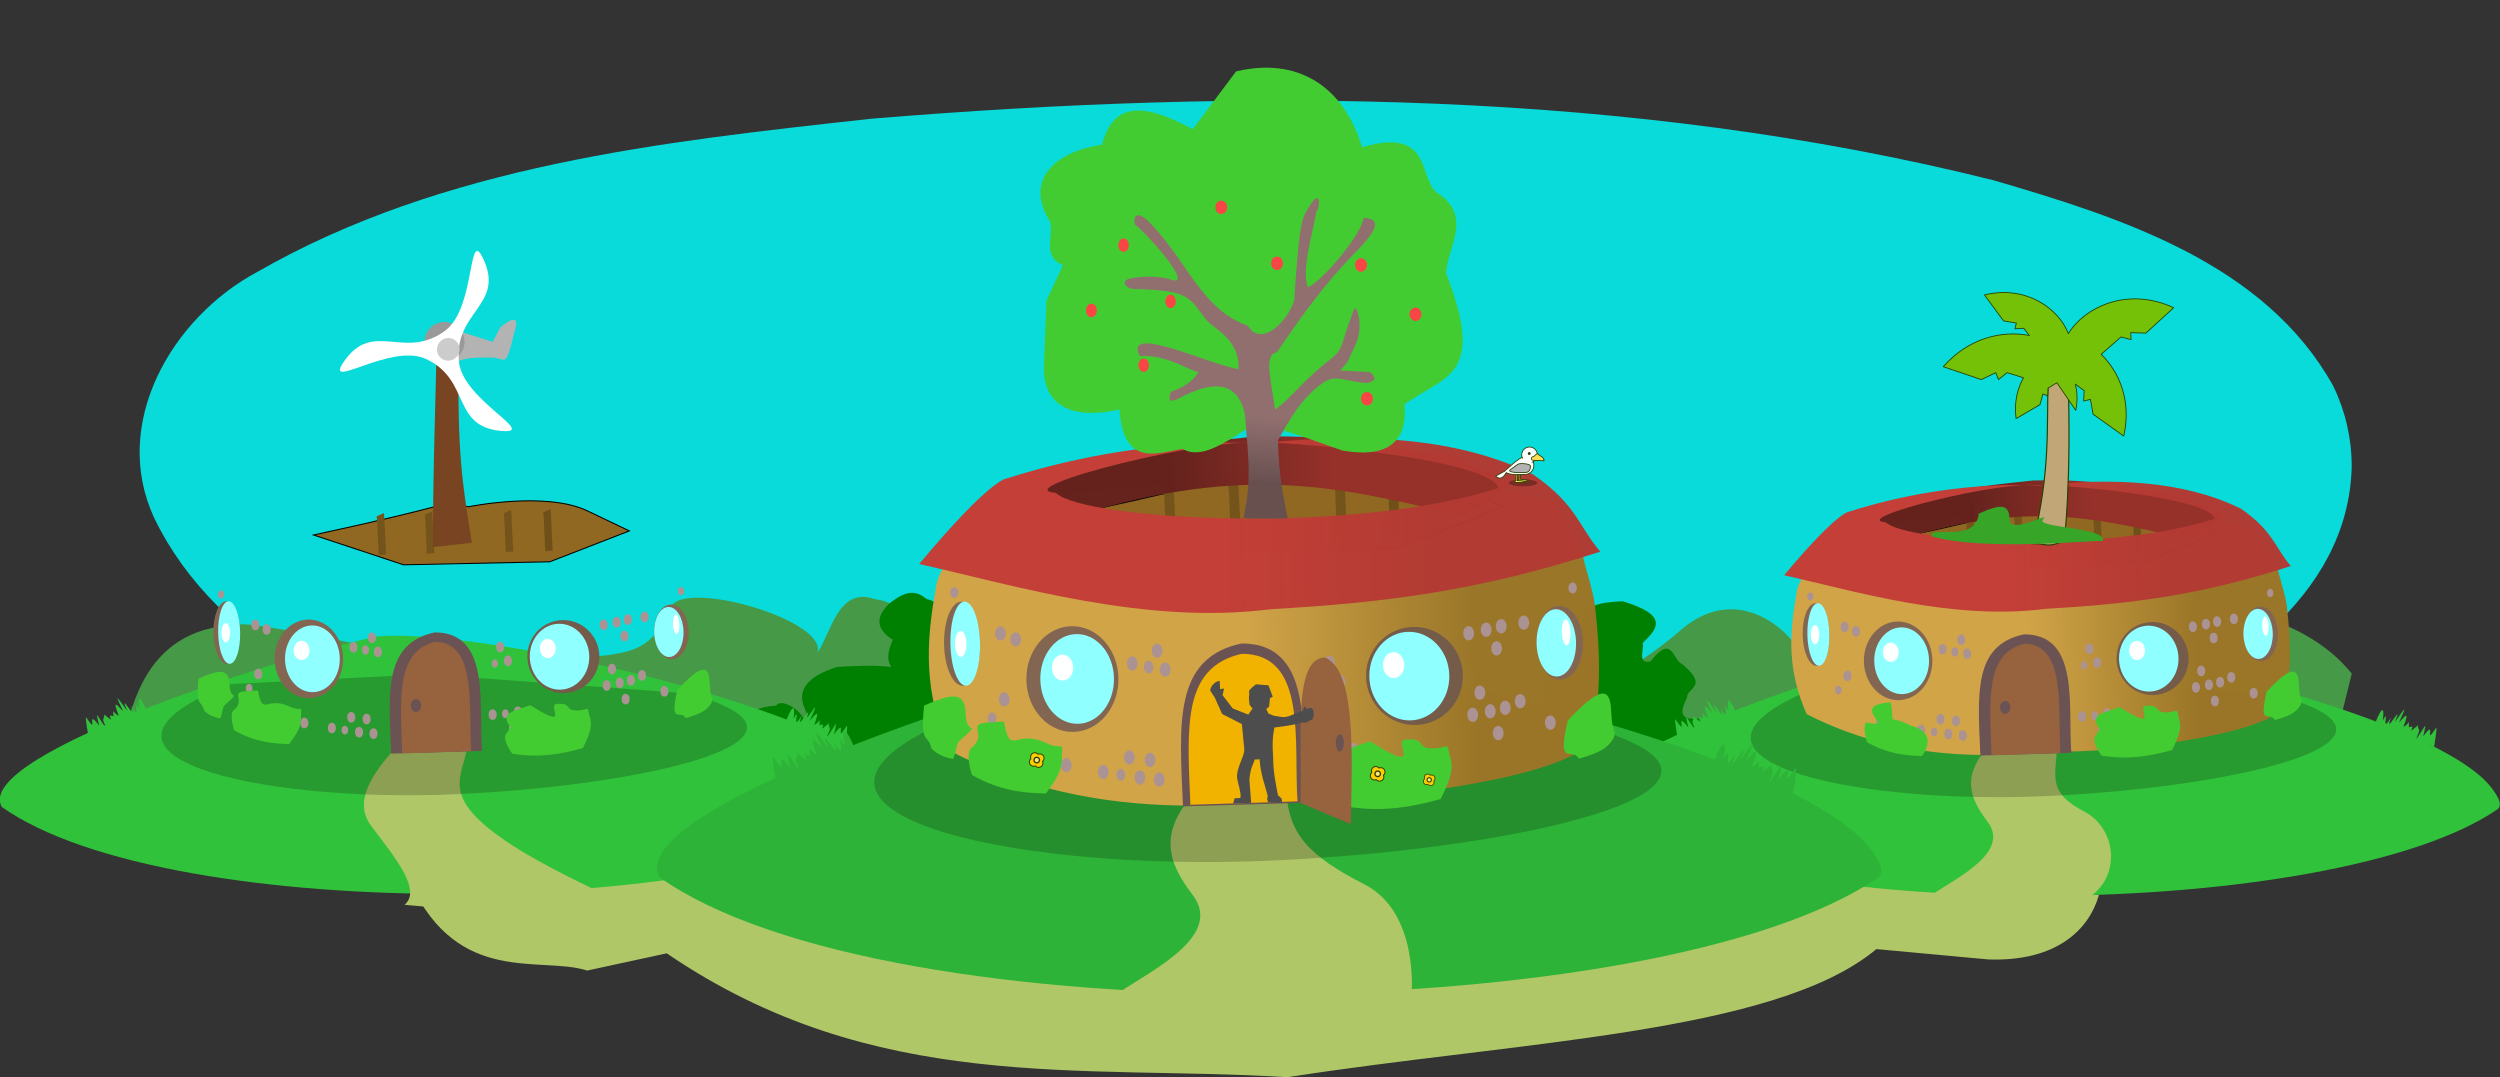 <?xml version="1.0" encoding="UTF-8"?>
<!-- Created with Inkscape (http://www.inkscape.org/) -->
<svg width="156.42mm" height="67.398mm" version="1.1" viewBox="0 0 156.42 67.398" xmlns="http://www.w3.org/2000/svg" xmlns:xlink="http://www.w3.org/1999/xlink">
 <rect x="0" y="0" width="156.42" height="67.398" fill="#333333" stroke="none"/>
 <defs>
  <linearGradient id="linearGradient50606" x1="421.46" x2="458.99" y1="81.216" y2="80.958" gradientTransform="matrix(.362 -.008 .009 .452 -122.38 55.957)" gradientUnits="userSpaceOnUse" xlink:href="#linearGradient15073"/>
  <linearGradient id="linearGradient15073">
   <stop stop-color="#d1a448" offset="0"/>
   <stop stop-color="#9b7527" stop-opacity=".992" offset="1"/>
  </linearGradient>
  <linearGradient id="linearGradient33560" x1="439.64" x2="412.56" y1="53.484" y2="53.871" gradientTransform="matrix(.362 -.008 .009 .452 -123.44 56.069)" gradientUnits="userSpaceOnUse" xlink:href="#linearGradient15111"/>
  <linearGradient id="linearGradient15111">
   <stop stop-color="#96312a" offset="0"/>
   <stop stop-color="#65211c" stop-opacity=".996" offset="1"/>
  </linearGradient>
  <linearGradient id="linearGradient33562" x1="419.65" x2="452.28" y1="64.964" y2="65.351" gradientTransform="matrix(.362 -.007 .009 .428 -122.85 57.356)" gradientUnits="userSpaceOnUse" xlink:href="#linearGradient15103"/>
  <linearGradient id="linearGradient15103">
   <stop stop-color="#c33f37" offset="0"/>
   <stop stop-color="#b33a33" stop-opacity=".98" offset="1"/>
  </linearGradient>
  <linearGradient id="linearGradient15121" x1="367.11" x2="367.22" y1="87.487" y2="90.811" gradientUnits="userSpaceOnUse">
   <stop stop-color="#916f6f" offset="0"/>
   <stop stop-color="#685050" stop-opacity=".992" offset="1"/>
  </linearGradient>
  <mask id="mask85302" maskUnits="userSpaceOnUse">
   <path d="m1881.6-3090.4a411.14 386.68 0 0 1-411.14 386.69 411.14 386.68 0 0 1-411.14-386.69 411.14 386.68 0 0 1 411.14-386.68 411.14 386.68 0 0 1 411.14 386.68z" fill="#0ff" stroke-linecap="round" stroke-linejoin="round" stroke-miterlimit="10" stroke-width="3.484"/>
  </mask>
 </defs>
 <g transform="translate(-24.288 -42.835)" opacity=".818" style="mix-blend-mode:difference">
  <path d="m171.43 72.036c-0.213 8.343-8.228 13.302-15.011 16.447-15.817 6.815-33.167 9.331-50.265 10.154-17.152 0.145-34.366-2.691-50.622-8.148-8.21-3.137-17.551-6.872-21.607-15.268-2.732-5.93 1.137-12.532 6.477-15.382 11.645-6.676 25.354-8.144 38.463-9.582 23.378-1.915 47.281-1.859 70.16 3.858 7.934 2.321 16.986 5.19 21.246 12.867 0.766 1.567 1.164 3.309 1.158 5.053z" fill="#0ff" opacity="1" stroke-linecap="round" stroke-linejoin="round" stroke-miterlimit="10" stroke-width=".317"/>
  <g transform="matrix(.091 0 0 .091 -30.683 344.62)" fill="#fff" mask="url(#mask85302)">
   <path d="m1188.5-3106.8c-11.367-15.546-54.194-38.856-63.4 1.344-52.243 1.19-8.389 61.209 28.349 38.551 30.965 11.25 84.289-17.237 35.05-39.896z" opacity="1" stroke-width=".323"/>
   <path d="m1810.5-3014.3c-19.662-31.922-74.457-9.282-77.096 22.933 13.843 21.593 137.22 14.956 77.096-22.933z" opacity="1" stroke-width=".276"/>
   <path d="m1636.2-3204.1c-15.036-39.428-96.712 20.646-40.24 26.299 16.879 2.783 82.876 0.81 40.24-26.299z" opacity="1" stroke-width=".22"/>
  </g>
 </g>
 <g transform="translate(35.573 -17.551)">
  <path d="m5.439 67.223c-2.39 1.566-5.146 3.801-3.37-0.891 0.275-0.726-29.842-1.388-30.068-2.485 0.648-0.92 0.923-7.068 7.372-7.197 0.569-0.58 27.994 5.549 27.893 6.566-0.027 0.272 0.493-0.29-0.225-1.298-0.752-1.056-14.539-2.314-11.242-2.976 8.788-0.362 8.676-0.354 10.551-2.928-0.522-2.648 9.967 0.195 9.22 2.384 0.896-1.343 1.322-4.148 3.578-3.363 2.812 0.431-0.254 1.688 0.51 1.783 4.3 0.536 33.686 14.253 49.914 0.172 3.671-3.186 6.9 0.358 7.055 0.808 10.522-1.8 28.606-5.93 34.946 1.899l-0.932 3.768" fill="#469946"/>
  <path d="m13.781 67.223c-1.504 1.566-3.24 3.801-2.122-0.891 0.173-0.726-0.917-1.247-1.059-2.344 0.408-0.92 0.063-2.152 2.379-2.282 0.358-0.58 2.016 0.492 1.952 1.51-0.017 0.272 0.31-0.29-0.142-1.298-0.473-1.056-0.063-1.976 2.012-2.637 5.533-0.362 2.309 0.877 3.49-1.696-1.133-0.722-1.021-1.472-0.258-2.237 1.263-1.05 1.843-0.727 2.378-0.313 1.77 0.431-0.16 1.688 0.321 1.783 4.147 0.822 1.707 2.224 2.951 0.743l2.276 5.359" fill="#008000"/>
  <path d="m61.558 56.916c0.656-0.099 1.251 1.38 1.967-0.313-0.191-1.181 1.021-1.377 2.432-1.433 2.962 0.894 2.144 1.754 1.243 2.613 0.123 0.419-0.372 1.333 0.5 1.15 1.38-1.787 1.379-0.035 1.981 0.169 1.725 1.471 0.257 1.437 0.299 2.115-1.183 2.214 1.643 0.873 2.571 1.215 2.714 0.739 1.16 1.829 1.095 2.796l-1 2.804-12.047-3.563" fill="#008000"/>
  <g transform="matrix(.109 0 0 .109 -252.95 -161.51)">
   <g transform="translate(-352.25 60.347)">
    <g transform="matrix(.13 0 0 .13 2156.3 1790.8)">
     <path d="m4964.9 2184.7c0 12.865-10.43 23.293-23.294 23.293h-166.32c-12.864 0-23.293-10.429-23.293-23.293 0-12.865 10.429-23.293 23.293-23.293h166.32c12.864-1e-3 23.294 10.428 23.294 23.293z" fill="#38200e" opacity=".2"/>
     <g stroke="#283f00" stroke-linecap="round" stroke-linejoin="round" stroke-miterlimit="10" stroke-width="4.298">
      <path d="m4863.5 2174.7v-31.525c0-1.928 1.562-3.493 3.501-3.493 1.928 0 3.486 1.565 3.486 3.493v30.983c41.307 0.472 40.213 9.235 40.213 9.235h-53.613c-0.541-5.616 3.346-7.826 6.413-8.693z" fill="#ffde55"/>
      <path d="m4847.2 2180.7v-31.53c0-1.928 1.559-3.494 3.486-3.494 1.939 0 3.5 1.566 3.5 3.494v30.983c41.308 0.472 40.213 9.235 40.213 9.235h-53.624c-0.532-5.617 3.358-7.821 6.425-8.688z" fill="#ffde55"/>
      <path d="m4792.5 2130.8c-0.064-0.455 74.498-73.248 99.785-73.248 25.273 0 45.777 20.501 45.777 45.786s-20.504 45.786-45.777 45.786c-21.063 0-76.32 3.857-94.206-9.457-27.938 50.054-53.277 17.479-53.277 17.479z" fill="#fff"/>
      <path d="m4928.7 2087.2c18.546-6.072 30.256-25.019 26.747-44.773-3.868-21.628-24.526-36.031-46.151-32.179-21.633 3.856-36.028 24.509-32.184 46.144 0.66 3.656 1.799 7.111 3.324 10.297" fill="#fff"/>
      <path d="m4942 2077.8c-21.202 2.194-21.624-18.449-3.651-20.469 0 0 8.05-8.764 17.149-14.869 11.481 13.818 32.543 14.939 34.655 36.768z" fill="#ffde55"/>
      <path d="m4919.7 2099.5s6.986 36.644-23.314 39.557c0 0-82.766 4.653-81.596-11.077l31.234-13.405" fill="#fff"/>
     </g>
     <path d="m4907.5 2044.8c1.094 3.954 5.188 6.278 9.145 5.173 3.961-1.089 6.271-5.195 5.176-9.148-1.094-3.949-5.188-6.268-9.152-5.173-3.954 1.104-6.263 5.193-5.169 9.148z" fill="#283f00"/>
    </g>
   </g>
  </g>
 </g>
 <g transform="translate(-24.288 -42.835)">
  <path d="m49.995 98.132c2.987 6.41 8.128 4.502 11.034 5.428l4.977-1.077c12.973 8.851 25.904 6.954 38.837 7.75 14.466-2.256 30.522-2.725 36.847-8.015l7.005 0.647c4.318 0.153 6.326-1.923 6.916-4.026l-24.797-3.886-57.105 1.278z" fill="#b0c767" stroke-width="5.413"/>
  <g transform="matrix(.109 0 0 .109 -76.174 -159.14)">
   <g transform="translate(-56.498 23.317)">
    <g>
     <g transform="matrix(6.34 -.141 .088 4.97 1822.7 1661.8)" fill="#31c23c">
      <path d="m9.068 127.45c-2.636-6.32 27.682-17.354 34.41-18.729 10.078-0.653 42.433 9.902 47.216 18.775 0.3 0.556 0.169 0.313 0.385 0.783 0.286 0.622 0.38 1.277-0.005 1.581-14.96 12.445-66.933 11.824-82.006-2.41z"/>
      <path d="m22.343 116.72c-0.749-2.462-0.797-1.198-0.654-0.208-0.756-1.777 0.298 1.812-0.757-0.375 0.718 2.447-1.242-2.188-0.34 0.554-1.021-1.854-1.137-2.113-0.377 0.042-0.437-0.583-1.045-1.669-0.403 0.506-0.636-0.448-0.465-0.992-0.494 0.041-0.877-0.49 0.5 1.222-0.831-0.248 0.069 0.762-0.387 0.096 0.236 1.691-0.803-1.24-1.116-2.667-0.704-0.402-1.331-2.287 0.071 1.46-1.181-1.019-0.059 0.324 0.126 1.542 0.192 2.23" stroke-opacity="0"/>
      <path d="m80.205 119.5c0.783-2.441 0.814-1.175 0.656-0.19 0.78-1.756-0.323 1.803 0.762-0.354-0.751 2.427 1.272-2.153 0.332 0.564 1.046-1.826 1.165-2.081 0.377 0.052 0.445-0.571 1.068-1.639 0.396 0.517 0.642-0.431 0.478-0.979 0.494 0.055 0.883-0.466-0.516 1.208 0.834-0.225-0.08 0.76 0.385 0.107-0.258 1.684 0.82-1.218 1.152-2.635 0.71-0.383 1.361-2.249-0.091 1.458 1.195-0.986 0.055 0.325-0.147 1.538-0.222 2.224" stroke-opacity="0"/>
     </g>
     <path transform="matrix(9.174 0 0 9.174 1642 1444.7)" d="m52.289 88.401c-1.956 2.014-1.464 3.434-0.287 4.976 1.575 2.064-2.559 3.794-3.625 4.692-0.205 0.173 0.212 0.258 0.372 0.283 3.608 0.577 5.232 0.57 9.323-0.076 2.312-1.24 2.067-4.337 0.104-5.463-2.633-1.357-1.825-2.298-1.813-4.584" fill="#b0c767"/>
     <path transform="matrix(9.174 0 0 9.174 1642 1444.7)" d="m41.537 84.883c-11.272 4.375 1.426 7.476 14.212 6.887 12.409-0.572 24.277-3.588 14.409-6.3l-16.452-1.202z" opacity=".2"/>
    </g>
    <g transform="matrix(7.218 0 0 7.218 1918.7 1565)">
     <g>
      <path d="m13.371 93.457c-1.524-3.462-1.398-6.287-0.818-9.535 0.127-1.727 2.946-4.307 2.946-4.307l5.602-1.444 8.535-0.775 12.74-0.266 6.776 1.65 1.649 2.951c0.218 1.085 0.652 2.2 0.77 3.232 0.328 2.867 0.388 5.886-0.395 8.17-2.731 2.279-13.245 3.269-16.842 3.295l-7.278 0.273c-4.761-0.071-9.32-1.008-13.685-3.243z" fill="url(#linearGradient50606)"/>
      <path d="m49.95 91.679c2.317-2.497 2.534-1.627 2.581-0.389 0.047 1.225 0.339 0.87 0.112 1.468-0.369 0.553-0.75 0.797-2.025 1.17-0.427-0.724-1.321 0.595-0.668-2.249z" fill="#43cc32"/>
      <path d="m27.188 96.752c-0.212-4.913-0.591-8.78 3.474-9.639 4.457 0 3.479 5.678 3.758 9.422" fill="#6c5353"/>
      <path d="m21.017 79.366c11.213-2.423 10.094-2.599 11.213-2.423l1.119 0.176s6.136-1.256 9.459 0.333l3.323 1.589-6.326 2.454-11.626 0.243z" fill="#906821" stroke="#000" stroke-width=".083px"/>
     </g>
     <g fill="#74541a">
      <path d="m36.185 78.041 0.117 2.681 0.594-0.054-0.162-3.299-0.59 0.26z"/>
      <path d="m29.906 78.172 0.117 2.681 0.594-0.054-0.162-3.299-0.59 0.26z"/>
      <path d="m26.075 78.293 0.117 2.681 0.594-0.054-0.162-3.299-0.59 0.26z"/>
     </g>
     <g>
      <path d="m39.324 77.975 0.117 2.681 0.594-0.054-0.162-3.299-0.59 0.26z" fill="#6f5019"/>
      <path d="m21.712 79.309c10.145-2.978 15.871-1.101 22.097 0.268l2.831-1.917-3.43-1.653c-3.946-0.376-5.655-1.275-11.838-1.127-4.725 0.487-5.518 0.697-6.266 0.904l-7.034 2.008z" fill="url(#linearGradient33560)"/>
      <ellipse transform="matrix(1 -.021 .019 1 0 0)" cx="18.944" cy="89.617" rx="2.723" ry="3.127" fill="#836652"/>
      <ellipse transform="matrix(1 -.021 .019 1 0 0)" cx="19.224" cy="89.617" rx="2.178" ry="2.653" fill="#8fffff"/>
      <ellipse transform="matrix(1 -.018 .022 1 0 0)" cx="38.908" cy="89.736" rx="2.863" ry="2.901" fill="#755b49"/>
      <ellipse transform="matrix(1 -.018 .021 1 0 0)" cx="38.694" cy="89.742" rx="2.365" ry="2.62" fill="#8fffff"/>
      <ellipse transform="matrix(1 -.021 .019 1 0 0)" cx="47.807" cy="88.076" rx="1.375" ry="2.177" fill="#836652"/>
      <ellipse transform="matrix(1 -.021 .019 1 0 0)" cx="47.6" cy="88.078" rx="1.168" ry="1.99" fill="#8fffff"/>
      <path d="m11.583 82.414c4.204-5.035 5.144-5.054 5.156-5.054 9.315-2.969 16.553-1.903 15.388-2.075-3.033-0.548-15.586 2.668-12.456 2.92 1.639 1.607 17.56 2.517 26.181-0.291-0.566-1.69-11.632-2.673-13.649-2.677 5.404-0.552 11.109-0.387 15.704 1.884 2.588 1.793 2.671 3.046 3.968 4.561-7.223 2.337-12.785 3.023-19.473 3.402-7.419 0.96-15.113-1.39-20.82-2.67z" fill="url(#linearGradient33562)"/>
     </g>
     <g transform="translate(4.681 .464)">
      <ellipse transform="matrix(1 -.021 .019 1 0 0)" cx="7.787" cy="86.828" rx="1.064" ry="2.487" fill="#836652"/>
      <ellipse transform="matrix(1 -.021 .019 1 0 0)" cx="7.975" cy="86.828" rx=".876" ry="2.487" fill="#8fffff"/>
     </g>
     <path d="m28.075 96.733c-0.176-4.528-0.475-8.092 2.601-8.87 3.376 0.016 2.652 5.244 2.875 8.695" fill="#97623e"/>
     <g fill="#ac9393">
      <ellipse transform="matrix(1 -.021 .019 1 0 0)" cx="23.97" cy="95.666" rx=".319" ry=".422"/>
      <ellipse transform="matrix(1 -.021 .019 1 0 0)" cx="22.824" cy="95.526" rx=".319" ry=".422"/>
      <ellipse transform="matrix(1 -.021 .019 1 0 0)" cx="21.698" cy="95.338" rx=".263" ry=".348"/>
      <ellipse transform="matrix(1 -.021 .019 1 0 0)" cx="20.666" cy="95.151" rx=".319" ry=".422"/>
      <ellipse transform="matrix(1 -.021 .019 1 0 0)" cx="23.444" cy="94.494" rx=".319" ry=".422"/>
      <ellipse transform="matrix(1 -.021 .019 1 0 0)" cx="22.224" cy="94.33" rx=".319" ry=".422"/>
      <ellipse transform="matrix(1 -.021 .019 1 0 0)" cx="18.488" cy="94.705" rx=".319" ry=".422"/>
      <ellipse transform="matrix(1 -.021 .019 1 0 0)" cx="17.418" cy="94.4" rx=".319" ry=".422"/>
      <ellipse transform="matrix(1 -.021 .019 1 0 0)" cx="33.469" cy="94.353" rx=".319" ry=".422"/>
      <ellipse transform="matrix(1 -.021 .019 1 0 0)" cx="34.482" cy="94.306" rx=".266" ry=".352"/>
      <ellipse transform="matrix(1 -.021 .019 1 0 0)" cx="35.477" cy="94.166" rx=".319" ry=".422"/>
      <ellipse transform="matrix(1 -.021 .019 1 0 0)" cx="35.064" cy="95.455" rx=".319" ry=".422"/>
      <ellipse transform="matrix(1 -.021 .019 1 0 0)" cx="42.427" cy="87.4" rx=".319" ry=".422"/>
      <ellipse transform="matrix(1 -.021 .019 1 0 0)" cx="43.468" cy="87.214" rx=".319" ry=".422"/>
      <ellipse transform="matrix(1 -.021 .019 1 0 0)" cx="44.36" cy="87.028" rx=".319" ry=".422"/>
      <ellipse transform="matrix(1 -.021 .019 1 0 0)" cx="45.698" cy="86.843" rx=".319" ry=".422"/>
      <ellipse transform="matrix(1 -.021 .019 1 0 0)" cx="44.063" cy="88.328" rx=".319" ry=".422"/>
      <ellipse transform="matrix(1 -.021 .019 1 0 0)" cx="43.617" cy="92.042" rx=".319" ry=".422"/>
      <ellipse transform="matrix(1 -.021 .019 1 0 0)" cx="44.509" cy="91.857" rx=".319" ry=".422"/>
      <ellipse transform="matrix(1 -.021 .019 1 0 0)" cx="45.401" cy="91.485" rx=".319" ry=".422"/>
      <ellipse transform="matrix(1 -.021 .019 1 0 0)" cx="44.063" cy="93.342" rx=".319" ry=".422"/>
      <ellipse transform="matrix(1 -.021 .019 1 0 0)" cx="42.576" cy="92.228" rx=".319" ry=".422"/>
      <ellipse transform="matrix(1 -.021 .019 1 0 0)" cx="43.022" cy="90.928" rx=".319" ry=".422"/>
      <ellipse transform="matrix(1 -.021 .019 1 0 0)" cx="33.722" cy="90.29" rx=".248" ry=".328"/>
      <ellipse transform="matrix(1 -.021 .019 1 0 0)" cx="34.763" cy="90.104" rx=".319" ry=".422"/>
      <ellipse transform="matrix(1 -.021 .019 1 0 0)" cx="34.168" cy="88.99" rx=".319" ry=".422"/>
      <ellipse transform="matrix(1 -.021 .019 1 0 0)" cx="39.725" cy="94.735" rx=".319" ry=".422"/>
      <ellipse transform="matrix(1 -.021 .019 1 0 0)" cx="47.158" cy="92.789" rx=".319" ry=".422"/>
      <ellipse transform="matrix(1 -.021 .019 1 0 0)" cx="24.439" cy="89.171" rx=".319" ry=".422"/>
      <ellipse transform="matrix(1 -.021 .019 1 0 0)" cx="23.463" cy="89.007" rx=".282" ry=".372"/>
      <ellipse transform="matrix(1 -.021 .019 1 0 0)" cx="22.505" cy="88.773" rx=".319" ry=".422"/>
      <ellipse transform="matrix(1 -.021 .019 1 0 0)" cx="23.988" cy="88.046" rx=".319" ry=".422"/>
      <ellipse transform="matrix(1 -.021 .019 1 0 0)" cx="15.635" cy="87.202" rx=".319" ry=".422"/>
      <ellipse transform="matrix(1 -.021 .019 1 0 0)" cx="14.743" cy="86.83" rx=".319" ry=".422"/>
      <ellipse transform="matrix(1 -.021 .019 1 0 0)" cx="14.891" cy="90.73" rx=".319" ry=".422"/>
      <ellipse transform="matrix(1 -.021 .019 1 0 0)" cx="14.148" cy="91.844" rx=".263" ry=".348"/>
      <ellipse transform="matrix(.845 .535 -.373 .928 0 0)" cx="44.773" cy="64.811" rx=".259" ry=".311"/>
      <ellipse transform="matrix(1 -.021 .019 1 0 0)" cx="48.627" cy="84.85" rx=".248" ry=".328"/>
     </g>
     <ellipse transform="matrix(1 -.021 .019 1 0 0)" cx="27.384" cy="93.501" rx=".413" ry=".516" fill="#6c5353"/>
     <g fill="#fff" fill-opacity=".992">
      <ellipse transform="matrix(1 -.021 .019 1 0 0)" cx="18.375" cy="88.929" rx=".631" ry=".768"/>
      <ellipse transform="matrix(1 -.021 .019 1 0 0)" cx="37.954" cy="89.192" rx=".631" ry=".768"/>
      <ellipse transform="matrix(1 -.004 .008 1 0 0)" cx="13.341" cy="87.191" rx=".339" ry=".768"/>
      <ellipse transform="matrix(.998 -.061 .044 .999 0 0)" cx="46.016" cy="89.357" rx=".257" ry=".768"/>
     </g>
     <path d="m36.823 96.756s-0.818-1.08-0.498-1.564c0.319-0.484 0.384-0.554 0.384-0.554s-0.945-0.873 0.301-1.304l1.246-0.432c3.35 2.128 1.242-0.089 2.113-0.105 1.225-0.078 0.597 0.465 1.466 0.522 1.059 0.05 0.961-0.503 1.113 0.383 0.281 0.743 0.107 1.345-0.516 2.615-1.674 0.46-3.423 0.798-5.608 0.439z" fill="#43cc32"/>
     <path d="m18.169 95.685s-0.401-1.212-0.057-1.572c2.585 0.609-1.561-1.375 1.951-1.589 0.394 2.192-0.477 0.799 1.539 1.828 1.587 0.411 1.7 1.404 0.946 2.432-1.375-0.026-2.783-0.183-4.38-1.099z" fill="#43cc32"/>
    </g>
   </g>
   <g transform="matrix(2.427 0 0 2.427 -5234.5 -3072.8)">
    <g transform="translate(-352.25 60.347)">
     <g transform="matrix(.455 0 0 .455 1907.3 1127.6)" stroke="#283f00" stroke-linecap="round" stroke-linejoin="round" stroke-miterlimit="10">
      <path d="m3221.8 2045.5c-0.95 27.558 1.395 47.908-8.08 86.859 6.095-0.504 7.126 2.722 16.428-1.583 0-0.215 3.839-29.724 1.913-86.549z" fill="#c1a778" stroke-width=".618"/>
      <path d="m3235.9 2049.4 4.601 3.442-0.296 5.378 3.524-0.901 1.388 7.71 15.934 11.378c4.142-18.149-2.293-33.317-11.741-42.512l10.342-9.026 5.205 1.405-0.157-3.63 7.838 0.257 14.458-13.208c-23.962-11.125-46.516-0.207-54.737 13.508-4.795-12.78-21.796-25.452-43.593-20.158l9.938 13.511 6.619 1.1-0.732 3.022 4.599-0.308 2.904 3.762c-13.957-2.694-31.429 1.084-44.768 16.224l19.778 6.691 7.531-3.603 1.419 3.603 4.467-3.603 8.511 2.67c-3.216 5.733-4.93 12.928-3.835 21.205l12.398-7.23 1.534-5.535 2.504 0.896 0.159-3.946 4.62-2.828 9.786 14.358s1.667-6.554-0.197-13.633z" fill="#75c108" stroke-width=".445"/>
     </g>
    </g>
   </g>
   <path d="m2057.5 2147.8c13.386-5.993 17.415-5.368 17.762 3.57 0.336 8.842 24.239-5.304 19.273-0.354-5.747 4.999 37.072 4.523 34.231 12.54-4.001-0.726-68.267 6.112-98.364-2.754-1.419-6.601 25.351 4.341 27.097-13.002z" fill="#36a528"/>
  </g>
  <g transform="matrix(.109 0 0 .109 -175.61 -159.26)">
   <g transform="translate(-56.498 23.317)">
    <g>
     <g transform="matrix(6.34 -.141 .088 4.97 1822.7 1661.8)" fill="#31c23c">
      <path d="m9.068 127.45c-2.636-6.32 27.682-17.354 34.41-18.729 10.078-0.653 42.433 9.902 47.216 18.775 0.3 0.556 0.169 0.313 0.385 0.783 0.286 0.622 0.38 1.277-0.005 1.581-14.96 12.445-66.933 11.824-82.006-2.41z"/>
      <path d="m22.343 116.72c-0.749-2.462-0.797-1.198-0.654-0.208-0.756-1.777 0.298 1.812-0.757-0.375 0.718 2.447-1.242-2.188-0.34 0.554-1.021-1.854-1.137-2.113-0.377 0.042-0.437-0.583-1.045-1.669-0.403 0.506-0.636-0.448-0.465-0.992-0.494 0.041-0.877-0.49 0.5 1.222-0.831-0.248 0.069 0.762-0.387 0.096 0.236 1.691-0.803-1.24-1.116-2.667-0.704-0.402-1.331-2.287 0.071 1.46-1.181-1.019-0.059 0.324 0.126 1.542 0.192 2.23" stroke-opacity="0"/>
      <path d="m80.205 119.5c0.783-2.441 0.814-1.175 0.656-0.19 0.78-1.756-0.323 1.803 0.762-0.354-0.751 2.427 1.272-2.153 0.332 0.564 1.046-1.826 1.165-2.081 0.377 0.052 0.445-0.571 1.068-1.639 0.396 0.517 0.642-0.431 0.478-0.979 0.494 0.055 0.883-0.466-0.516 1.208 0.834-0.225-0.08 0.76 0.385 0.107-0.258 1.684 0.82-1.218 1.152-2.635 0.71-0.383 1.361-2.249-0.091 1.458 1.195-0.986 0.055 0.325-0.147 1.538-0.222 2.224" stroke-opacity="0"/>
     </g>
     <path transform="matrix(9.174 0 0 9.174 1642 1444.7)" d="m52.289 88.401c-1.956 2.014-3.148 3.834-1.972 5.376 1.575 2.064 3.143 4.02 2.076 4.918 7.819 0.749 5.027 0.342 9.402-0.509-3.99 0.942 3.007 0.014 2.981-0.216 0 0-3.802-1.718-6.116-3.309-4.449-3.061-2.31-4.144-2.298-6.43" fill="#b0c767"/>
     <path transform="matrix(9.174 0 0 9.174 1642 1444.7)" d="m41.537 84.883c-11.272 4.375 1.426 7.476 14.212 6.887 12.409-0.572 24.277-3.588 14.409-6.3l-16.452-1.202z" opacity=".2"/>
    </g>
    <g transform="matrix(7.218 0 0 7.218 1918.7 1565)">
     <g>
      <path d="m13.371 93.457c-1.524-3.462-1.398-6.287-0.818-9.535 0.127-1.727 2.946-4.307 2.946-4.307l5.602-1.444 8.535-0.775 12.74-0.266 6.776 1.65 1.649 2.951c0.218 1.085 0.652 2.2 0.77 3.232 0.328 2.867 0.388 5.886-0.395 8.17-2.731 2.279-13.245 3.269-16.842 3.295l-7.278 0.273c-4.761-0.071-9.32-1.008-13.685-3.243z" fill="url(#linearGradient50606)"/>
      <path d="m11.871 90.793c1.854-0.83 2.413-0.744 2.461 0.495 0.047 1.225 0.735 0.539 0.047 1.225-0.796 0.692-0.388 0.327-0.781 1.438-0.554-0.101-0.995-0.305-1.297-0.637-0.197-0.914-0.671-0.118-0.429-2.52z" fill="#43cc32"/>
      <path d="m49.95 91.679c2.317-2.497 2.534-1.627 2.581-0.389 0.047 1.225 0.339 0.87 0.112 1.468-0.369 0.553-0.75 0.797-2.025 1.17-0.427-0.724-1.321 0.595-0.668-2.249z" fill="#43cc32"/>
      <path d="m27.188 96.752c-0.212-4.913-0.591-8.78 3.474-9.639 4.457 0 3.479 5.678 3.758 9.422" fill="#6c5353"/>
      <path d="m21.017 79.366c11.213-2.423 10.094-2.599 11.213-2.423l1.119 0.176s6.136-1.256 9.459 0.333l3.323 1.589-6.326 2.454-11.626 0.243z" fill="#906821" stroke="#000" stroke-width=".083px"/>
     </g>
     <g fill="#74541a">
      <path d="m36.185 78.041 0.117 2.681 0.594-0.054-0.162-3.299-0.59 0.26z"/>
      <path d="m29.906 78.172 0.117 2.681 0.594-0.054-0.162-3.299-0.59 0.26z"/>
      <path d="m26.075 78.293 0.117 2.681 0.594-0.054-0.162-3.299-0.59 0.26z"/>
     </g>
     <g>
      <path d="m39.324 77.975 0.117 2.681 0.594-0.054-0.162-3.299-0.59 0.26z" fill="#6f5019"/>
      <path d="m21.712 79.309c10.145-2.978 15.871-1.101 22.097 0.268l2.831-1.917-3.43-1.653c-3.946-0.376-5.655-1.275-11.838-1.127-4.725 0.487-5.518 0.697-6.266 0.904l-7.034 2.008z" fill="url(#linearGradient33560)"/>
      <ellipse transform="matrix(1 -.021 .019 1 0 0)" cx="18.944" cy="89.617" rx="2.723" ry="3.127" fill="#836652"/>
      <ellipse transform="matrix(1 -.021 .019 1 0 0)" cx="19.224" cy="89.617" rx="2.178" ry="2.653" fill="#8fffff"/>
      <ellipse transform="matrix(1 -.018 .022 1 0 0)" cx="38.908" cy="89.736" rx="2.863" ry="2.901" fill="#755b49"/>
      <ellipse transform="matrix(1 -.018 .021 1 0 0)" cx="38.694" cy="89.742" rx="2.365" ry="2.62" fill="#8fffff"/>
      <ellipse transform="matrix(1 -.021 .019 1 0 0)" cx="47.807" cy="88.076" rx="1.375" ry="2.177" fill="#836652"/>
      <ellipse transform="matrix(1 -.021 .019 1 0 0)" cx="47.6" cy="88.078" rx="1.168" ry="1.99" fill="#8fffff"/>
      <path d="m11.583 82.414c4.204-5.035 5.144-5.054 5.156-5.054 9.315-2.969 16.553-1.903 15.388-2.075-3.033-0.548-15.586 2.668-12.456 2.92 1.639 1.607 17.56 2.517 26.181-0.291-0.566-1.69-11.632-2.673-13.649-2.677 5.404-0.552 11.109-0.387 15.704 1.884 2.588 1.793 2.671 3.046 3.968 4.561-7.223 2.337-12.785 3.023-19.473 3.402-7.419 0.96-15.113-1.39-20.82-2.67z" fill="url(#linearGradient33562)"/>
     </g>
     <g transform="translate(4.681 .464)">
      <ellipse transform="matrix(1 -.021 .019 1 0 0)" cx="7.787" cy="86.828" rx="1.064" ry="2.487" fill="#836652"/>
      <ellipse transform="matrix(1 -.021 .019 1 0 0)" cx="7.975" cy="86.828" rx=".876" ry="2.487" fill="#8fffff"/>
     </g>
     <path d="m28.075 96.733c-0.176-4.528-0.475-8.092 2.601-8.87 3.376 0.016 2.652 5.244 2.875 8.695" fill="#97623e"/>
     <g fill="#ac9393">
      <ellipse transform="matrix(1 -.021 .019 1 0 0)" cx="23.97" cy="95.666" rx=".319" ry=".422"/>
      <ellipse transform="matrix(1 -.021 .019 1 0 0)" cx="22.824" cy="95.526" rx=".319" ry=".422"/>
      <ellipse transform="matrix(1 -.021 .019 1 0 0)" cx="21.698" cy="95.338" rx=".263" ry=".348"/>
      <ellipse transform="matrix(1 -.021 .019 1 0 0)" cx="20.666" cy="95.151" rx=".319" ry=".422"/>
      <ellipse transform="matrix(1 -.021 .019 1 0 0)" cx="23.444" cy="94.494" rx=".319" ry=".422"/>
      <ellipse transform="matrix(1 -.021 .019 1 0 0)" cx="22.224" cy="94.33" rx=".319" ry=".422"/>
      <ellipse transform="matrix(1 -.021 .019 1 0 0)" cx="18.488" cy="94.705" rx=".319" ry=".422"/>
      <ellipse transform="matrix(1 -.021 .019 1 0 0)" cx="17.418" cy="94.4" rx=".319" ry=".422"/>
      <ellipse transform="matrix(1 -.021 .019 1 0 0)" cx="33.469" cy="94.353" rx=".319" ry=".422"/>
      <ellipse transform="matrix(1 -.021 .019 1 0 0)" cx="34.482" cy="94.306" rx=".266" ry=".352"/>
      <ellipse transform="matrix(1 -.021 .019 1 0 0)" cx="35.477" cy="94.166" rx=".319" ry=".422"/>
      <ellipse transform="matrix(1 -.021 .019 1 0 0)" cx="35.064" cy="95.455" rx=".319" ry=".422"/>
      <ellipse transform="matrix(1 -.021 .019 1 0 0)" cx="42.427" cy="87.4" rx=".319" ry=".422"/>
      <ellipse transform="matrix(1 -.021 .019 1 0 0)" cx="43.468" cy="87.214" rx=".319" ry=".422"/>
      <ellipse transform="matrix(1 -.021 .019 1 0 0)" cx="44.36" cy="87.028" rx=".319" ry=".422"/>
      <ellipse transform="matrix(1 -.021 .019 1 0 0)" cx="45.698" cy="86.843" rx=".319" ry=".422"/>
      <ellipse transform="matrix(1 -.021 .019 1 0 0)" cx="44.063" cy="88.328" rx=".319" ry=".422"/>
      <ellipse transform="matrix(1 -.021 .019 1 0 0)" cx="43.617" cy="92.042" rx=".319" ry=".422"/>
      <ellipse transform="matrix(1 -.021 .019 1 0 0)" cx="44.509" cy="91.857" rx=".319" ry=".422"/>
      <ellipse transform="matrix(1 -.021 .019 1 0 0)" cx="45.401" cy="91.485" rx=".319" ry=".422"/>
      <ellipse transform="matrix(1 -.021 .019 1 0 0)" cx="44.063" cy="93.342" rx=".319" ry=".422"/>
      <ellipse transform="matrix(1 -.021 .019 1 0 0)" cx="42.576" cy="92.228" rx=".319" ry=".422"/>
      <ellipse transform="matrix(1 -.021 .019 1 0 0)" cx="43.022" cy="90.928" rx=".319" ry=".422"/>
      <ellipse transform="matrix(1 -.021 .019 1 0 0)" cx="33.722" cy="90.29" rx=".248" ry=".328"/>
      <ellipse transform="matrix(1 -.021 .019 1 0 0)" cx="34.763" cy="90.104" rx=".319" ry=".422"/>
      <ellipse transform="matrix(1 -.021 .019 1 0 0)" cx="34.168" cy="88.99" rx=".319" ry=".422"/>
      <ellipse transform="matrix(1 -.021 .019 1 0 0)" cx="39.725" cy="94.735" rx=".319" ry=".422"/>
      <ellipse transform="matrix(1 -.021 .019 1 0 0)" cx="47.158" cy="92.789" rx=".319" ry=".422"/>
      <ellipse transform="matrix(1 -.021 .019 1 0 0)" cx="24.439" cy="89.171" rx=".319" ry=".422"/>
      <ellipse transform="matrix(1 -.021 .019 1 0 0)" cx="23.463" cy="89.007" rx=".282" ry=".372"/>
      <ellipse transform="matrix(1 -.021 .019 1 0 0)" cx="22.505" cy="88.773" rx=".319" ry=".422"/>
      <ellipse transform="matrix(1 -.021 .019 1 0 0)" cx="23.988" cy="88.046" rx=".319" ry=".422"/>
      <ellipse transform="matrix(1 -.021 .019 1 0 0)" cx="15.635" cy="87.202" rx=".319" ry=".422"/>
      <ellipse transform="matrix(1 -.021 .019 1 0 0)" cx="14.743" cy="86.83" rx=".319" ry=".422"/>
      <ellipse transform="matrix(1 -.021 .019 1 0 0)" cx="14.891" cy="90.73" rx=".319" ry=".422"/>
      <ellipse transform="matrix(1 -.021 .019 1 0 0)" cx="14.148" cy="91.844" rx=".263" ry=".348"/>
      <ellipse transform="matrix(.845 .535 -.373 .928 0 0)" cx="44.773" cy="64.811" rx=".259" ry=".311"/>
      <ellipse transform="matrix(1 -.021 .019 1 0 0)" cx="48.627" cy="84.85" rx=".248" ry=".328"/>
     </g>
     <ellipse transform="matrix(1 -.021 .019 1 0 0)" cx="27.384" cy="93.501" rx=".413" ry=".516" fill="#6c5353"/>
     <g fill="#fff" fill-opacity=".992">
      <ellipse transform="matrix(1 -.021 .019 1 0 0)" cx="18.375" cy="88.929" rx=".631" ry=".768"/>
      <ellipse transform="matrix(1 -.021 .019 1 0 0)" cx="37.954" cy="89.192" rx=".631" ry=".768"/>
      <ellipse transform="matrix(1 -.004 .008 1 0 0)" cx="13.341" cy="87.191" rx=".339" ry=".768"/>
      <ellipse transform="matrix(.998 -.061 .044 .999 0 0)" cx="46.016" cy="89.357" rx=".257" ry=".768"/>
     </g>
     <path d="m36.823 96.756s-0.818-1.08-0.498-1.564c0.319-0.484 0.384-0.554 0.384-0.554s-0.945-0.873 0.301-1.304l1.246-0.432c3.35 2.128 1.242-0.089 2.113-0.105 1.225-0.078 0.597 0.465 1.466 0.522 1.059 0.05 0.961-0.503 1.113 0.383 0.281 0.743 0.107 1.345-0.516 2.615-1.674 0.46-3.423 0.798-5.608 0.439z" fill="#43cc32"/>
     <path d="m14.702 94.892s-0.401-1.212-0.057-1.572c1.033-0.823-0.267-1.408 0.909-1.526l1.042-0.063c0.394 2.192 0.634 0.313 2.65 1.342 0.799 0.33 0.839-0.205 0.772 0.651 0.061 0.759-0.197 1.266-0.937 2.267-1.375-0.026-2.783-0.183-4.38-1.099z" fill="#43cc32"/>
    </g>
   </g>
   <g transform="matrix(29.509 -1.726 1.506 27.02 -4367.3 -1725.7)" fill="#d4aa00" stroke="#000" stroke-width=".035">
    <g transform="matrix(.831 0 0 .831 35.401 27.148)" fill="#d4aa00" stroke="none">
     <path d="m210.74 156.93c0.117-2.118 0.172-2.645 0.342-4.982l0.509 0.135c-0.16 2.537-0.08 3.268 0.065 4.794" fill="#784421"/>
     <g transform="matrix(-.845 -.261 -.215 .845 422.89 79.744)">
      <path d="m211.99 150.27-1.157 0.113-0.115-0.461s-0.46-0.689-0.394 0.033c0.023 1.153 0.06 0.798 0.443 0.88 0.972 0.208 0.879 0.397 0.879 0.397" fill="#b3b3b3"/>
      <ellipse transform="matrix(.999 .042 -.033 .999 0 0)" cx="216.98" cy="141.71" rx=".533" ry=".573" fill="#999" stroke-width=".056"/>
      <g transform="matrix(-.438 -.983 .824 -.433 180.68 424.6)">
       <g transform="matrix(-.353 -1.023 -.856 .353 415.81 314.7)" fill="#f9f9f9">
        <path transform="matrix(.098 .015 -.013 .107 208.55 129.55)" d="m44.165 168.43c13.548-0.328 9.648 12.892 22.578 16.952 9.994 3.139 26.623-12.271 21.607-3.074-6.49 11.897-15.989 1.91-25.97 11.077-7.715 7.086-2.685 29.192-8.141 20.249-7.058-11.569 6.34-14.801 3.392-28.029-2.279-10.225-23.938-16.921-13.466-17.175z" fill="#fff"/>
       </g>
       <ellipse transform="matrix(.999 .042 -.033 .999 0 0)" cx="216.98" cy="141.71" rx=".304" ry=".327" fill="#ccc" stroke-width=".032"/>
       <ellipse transform="matrix(-.989 -.15 -.124 .992 0 0)" cx="-229.23" cy="117.28" rx="2.987" ry="3.25" fill="none"/>
      </g>
     </g>
    </g>
   </g>
  </g>
  <g>
   <g transform="matrix(.929 -.021 .013 .728 55.479 5.136)" fill="#2db337">
    <path d="m9.068 127.45c-2.636-6.32 27.682-17.354 34.41-18.729 10.078-0.653 42.433 9.902 47.216 18.775 0.3 0.556 0.169 0.313 0.385 0.783 0.286 0.622 0.38 1.277-0.005 1.581-14.96 12.445-66.933 11.824-82.006-2.41z"/>
    <path d="m22.343 116.72c-0.749-2.462-0.797-1.198-0.654-0.208-0.756-1.777 0.298 1.812-0.757-0.375 0.718 2.447-1.242-2.188-0.34 0.554-1.021-1.854-1.137-2.113-0.377 0.042-0.437-0.583-1.045-1.669-0.403 0.506-0.636-0.448-0.465-0.992-0.494 0.041-0.877-0.49 0.5 1.222-0.831-0.248 0.069 0.762-0.387 0.096 0.236 1.691-0.803-1.24-1.116-2.667-0.704-0.402-1.331-2.287 0.071 1.46-1.181-1.019-0.059 0.324 0.126 1.542 0.192 2.23" stroke-opacity="0"/>
    <path d="m80.205 119.5c0.783-2.441 0.814-1.175 0.656-0.19 0.78-1.756-0.323 1.803 0.762-0.354-0.751 2.427 1.272-2.153 0.332 0.564 1.046-1.826 1.165-2.081 0.377 0.052 0.445-0.571 1.068-1.639 0.396 0.517 0.642-0.431 0.478-0.979 0.494 0.055 0.883-0.466-0.516 1.208 0.834-0.225-0.08 0.76 0.385 0.107-0.258 1.684 0.82-1.218 1.152-2.635 0.71-0.383 1.361-2.249-0.091 1.458 1.195-0.986 0.055 0.325-0.147 1.538-0.222 2.224" stroke-opacity="0"/>
   </g>
   <path d="m99.3 92.147c-2.629 2.708-1.967 4.615-0.386 6.689 2.116 2.775-3.44 5.1-4.873 6.307-0.276 0.233 0.284 0.346 0.5 0.381 4.85 0.775 12.038 0.644 17.538-0.224 0.167-0.026 0.565-0.04 0.53-0.35 0 0 0.439-5.032-2.916-6.761-3.539-1.824-4.933-3.199-4.917-6.271" fill="#b0c767"/>
   <path d="m84.848 87.419c-15.152 5.881 1.917 10.048 19.104 9.257 16.679-0.768 32.631-4.822 19.367-8.469l-22.113-1.615z" opacity=".2"/>
  </g>
 </g>
 <g transform="matrix(.109 0 0 .109 -203.28 -200.31)">
  <g transform="matrix(9.703 0 0 9.703 2280.2 1361.8)">
   <g>
    <path d="m13.371 93.457c-1.524-3.462-1.398-6.287-0.818-9.535 0.127-1.727 2.946-4.307 2.946-4.307l5.602-1.444 8.535-0.775 12.74-0.266 6.776 1.65 1.649 2.951c0.218 1.085 0.652 2.2 0.77 3.232 0.328 2.867 0.388 5.886-0.395 8.17-2.731 2.279-13.245 3.269-16.842 3.295l-7.278 0.273c-4.761-0.071-9.32-1.008-13.685-3.243z" fill="url(#linearGradient50606)"/>
    <path d="m11.871 90.793c1.854-0.83 2.413-0.744 2.461 0.495 0.047 1.225 0.735 0.539 0.047 1.225-0.796 0.692-0.388 0.327-0.781 1.438-0.554-0.101-0.995-0.305-1.297-0.637-0.197-0.914-0.671-0.118-0.429-2.52z" fill="#43cc32"/>
    <path d="m49.95 91.679c2.317-2.497 2.534-1.627 2.581-0.389 0.047 1.225 0.339 0.87 0.112 1.468-0.369 0.553-0.75 0.797-2.025 1.17-0.427-0.724-1.321 0.595-0.668-2.249z" fill="#43cc32"/>
    <path d="m27.188 96.752c-0.212-4.913-0.591-8.78 3.474-9.639 4.457 0 3.479 5.678 3.758 9.422" fill="#6c5353"/>
    <path d="m21.017 79.366c11.213-2.423 10.094-2.599 11.213-2.423l1.119 0.176s6.136-1.256 9.459 0.333l3.323 1.589-6.326 2.454-11.626 0.243z" fill="#906821" stroke="#000" stroke-width=".083px"/>
   </g>
   <g fill="#74541a">
    <path d="m36.185 78.041 0.117 2.681 0.594-0.054-0.162-3.299-0.59 0.26z"/>
    <path d="m29.906 78.172 0.117 2.681 0.594-0.054-0.162-3.299-0.59 0.26z"/>
    <path d="m26.075 78.293 0.117 2.681 0.594-0.054-0.162-3.299-0.59 0.26z"/>
   </g>
   <g>
    <path d="m39.324 77.975 0.117 2.681 0.594-0.054-0.162-3.299-0.59 0.26z" fill="#6f5019"/>
    <path d="m21.712 79.309c10.145-2.978 15.871-1.101 22.097 0.268l2.831-1.917-3.43-1.653c-3.946-0.376-5.655-1.275-11.838-1.127-4.725 0.487-5.518 0.697-6.266 0.904l-7.034 2.008z" fill="url(#linearGradient33560)"/>
    <ellipse transform="matrix(1 -.021 .019 1 0 0)" cx="18.944" cy="89.617" rx="2.723" ry="3.127" fill="#836652"/>
    <ellipse transform="matrix(1 -.021 .019 1 0 0)" cx="19.224" cy="89.617" rx="2.178" ry="2.653" fill="#8fffff"/>
    <ellipse transform="matrix(1 -.018 .022 1 0 0)" cx="38.908" cy="89.736" rx="2.863" ry="2.901" fill="#755b49"/>
    <ellipse transform="matrix(1 -.018 .021 1 0 0)" cx="38.694" cy="89.742" rx="2.365" ry="2.62" fill="#8fffff"/>
    <ellipse transform="matrix(1 -.021 .019 1 0 0)" cx="47.807" cy="88.076" rx="1.375" ry="2.177" fill="#836652"/>
    <ellipse transform="matrix(1 -.021 .019 1 0 0)" cx="47.6" cy="88.078" rx="1.168" ry="1.99" fill="#8fffff"/>
    <path d="m11.583 82.414c4.204-5.035 5.144-5.054 5.156-5.054 9.315-2.969 16.553-1.903 15.388-2.075-3.033-0.548-15.586 2.668-12.456 2.92 1.639 1.607 17.56 2.517 26.181-0.291-0.566-1.69-11.632-2.673-13.649-2.677 5.404-0.552 11.109-0.387 15.704 1.884 2.588 1.793 2.671 3.046 3.968 4.561-7.223 2.337-12.785 3.023-19.473 3.402-7.419 0.96-15.113-1.39-20.82-2.67z" fill="url(#linearGradient33562)"/>
   </g>
   <g transform="translate(4.681 .464)">
    <ellipse transform="matrix(1 -.021 .019 1 0 0)" cx="7.787" cy="86.828" rx="1.064" ry="2.487" fill="#836652"/>
    <ellipse transform="matrix(1 -.021 .019 1 0 0)" cx="7.975" cy="86.828" rx=".876" ry="2.487" fill="#8fffff"/>
   </g>
   <g fill="#ac9393">
    <ellipse transform="matrix(1 -.021 .019 1 0 0)" cx="23.97" cy="95.666" rx=".319" ry=".422"/>
    <ellipse transform="matrix(1 -.021 .019 1 0 0)" cx="22.824" cy="95.526" rx=".319" ry=".422"/>
    <ellipse transform="matrix(1 -.021 .019 1 0 0)" cx="21.698" cy="95.338" rx=".263" ry=".348"/>
    <ellipse transform="matrix(1 -.021 .019 1 0 0)" cx="20.666" cy="95.151" rx=".319" ry=".422"/>
    <ellipse transform="matrix(1 -.021 .019 1 0 0)" cx="23.444" cy="94.494" rx=".319" ry=".422"/>
    <ellipse transform="matrix(1 -.021 .019 1 0 0)" cx="22.224" cy="94.33" rx=".319" ry=".422"/>
    <ellipse transform="matrix(1 -.021 .019 1 0 0)" cx="18.488" cy="94.705" rx=".319" ry=".422"/>
    <ellipse transform="matrix(1 -.021 .019 1 0 0)" cx="17.418" cy="94.4" rx=".319" ry=".422"/>
    <ellipse transform="matrix(1 -.021 .019 1 0 0)" cx="33.469" cy="94.353" rx=".319" ry=".422"/>
    <ellipse transform="matrix(1 -.021 .019 1 0 0)" cx="34.482" cy="94.306" rx=".266" ry=".352"/>
    <ellipse transform="matrix(1 -.021 .019 1 0 0)" cx="35.477" cy="94.166" rx=".319" ry=".422"/>
    <ellipse transform="matrix(1 -.021 .019 1 0 0)" cx="35.064" cy="95.455" rx=".319" ry=".422"/>
    <ellipse transform="matrix(1 -.021 .019 1 0 0)" cx="42.427" cy="87.4" rx=".319" ry=".422"/>
    <ellipse transform="matrix(1 -.021 .019 1 0 0)" cx="43.468" cy="87.214" rx=".319" ry=".422"/>
    <ellipse transform="matrix(1 -.021 .019 1 0 0)" cx="44.36" cy="87.028" rx=".319" ry=".422"/>
    <ellipse transform="matrix(1 -.021 .019 1 0 0)" cx="45.698" cy="86.843" rx=".319" ry=".422"/>
    <ellipse transform="matrix(1 -.021 .019 1 0 0)" cx="44.063" cy="88.328" rx=".319" ry=".422"/>
    <ellipse transform="matrix(1 -.021 .019 1 0 0)" cx="43.617" cy="92.042" rx=".319" ry=".422"/>
    <ellipse transform="matrix(1 -.021 .019 1 0 0)" cx="44.509" cy="91.857" rx=".319" ry=".422"/>
    <ellipse transform="matrix(1 -.021 .019 1 0 0)" cx="45.401" cy="91.485" rx=".319" ry=".422"/>
    <ellipse transform="matrix(1 -.021 .019 1 0 0)" cx="44.063" cy="93.342" rx=".319" ry=".422"/>
    <ellipse transform="matrix(1 -.021 .019 1 0 0)" cx="42.576" cy="92.228" rx=".319" ry=".422"/>
    <ellipse transform="matrix(1 -.021 .019 1 0 0)" cx="43.022" cy="90.928" rx=".319" ry=".422"/>
    <ellipse transform="matrix(1 -.021 .019 1 0 0)" cx="33.722" cy="90.29" rx=".248" ry=".328"/>
    <ellipse transform="matrix(1 -.021 .019 1 0 0)" cx="34.763" cy="90.104" rx=".319" ry=".422"/>
    <ellipse transform="matrix(1 -.021 .019 1 0 0)" cx="34.168" cy="88.99" rx=".319" ry=".422"/>
    <ellipse transform="matrix(1 -.021 .019 1 0 0)" cx="39.725" cy="94.735" rx=".319" ry=".422"/>
    <ellipse transform="matrix(1 -.021 .019 1 0 0)" cx="47.158" cy="92.789" rx=".319" ry=".422"/>
    <ellipse transform="matrix(1 -.021 .019 1 0 0)" cx="24.439" cy="89.171" rx=".319" ry=".422"/>
    <ellipse transform="matrix(1 -.021 .019 1 0 0)" cx="23.463" cy="89.007" rx=".282" ry=".372"/>
    <ellipse transform="matrix(1 -.021 .019 1 0 0)" cx="22.505" cy="88.773" rx=".319" ry=".422"/>
    <ellipse transform="matrix(1 -.021 .019 1 0 0)" cx="23.988" cy="88.046" rx=".319" ry=".422"/>
    <ellipse transform="matrix(1 -.021 .019 1 0 0)" cx="15.635" cy="87.202" rx=".319" ry=".422"/>
    <ellipse transform="matrix(1 -.021 .019 1 0 0)" cx="14.743" cy="86.83" rx=".319" ry=".422"/>
    <ellipse transform="matrix(1 -.021 .019 1 0 0)" cx="14.891" cy="90.73" rx=".319" ry=".422"/>
    <ellipse transform="matrix(1 -.021 .019 1 0 0)" cx="14.148" cy="91.844" rx=".263" ry=".348"/>
    <ellipse transform="matrix(.845 .535 -.373 .928 0 0)" cx="44.773" cy="64.811" rx=".259" ry=".311"/>
    <ellipse transform="matrix(1 -.021 .019 1 0 0)" cx="48.627" cy="84.85" rx=".248" ry=".328"/>
   </g>
   <g fill="#fff" fill-opacity=".992">
    <ellipse transform="matrix(1 -.021 .019 1 0 0)" cx="18.375" cy="88.929" rx=".631" ry=".768"/>
    <ellipse transform="matrix(1 -.021 .019 1 0 0)" cx="37.954" cy="89.192" rx=".631" ry=".768"/>
    <ellipse transform="matrix(1 -.004 .008 1 0 0)" cx="13.341" cy="87.191" rx=".339" ry=".768"/>
    <ellipse transform="matrix(.998 -.061 .044 .999 0 0)" cx="46.016" cy="89.357" rx=".257" ry=".768"/>
   </g>
   <g>
    <path d="m36.823 96.756s-0.818-1.08-0.498-1.564c0.319-0.484 0.384-0.554 0.384-0.554s-0.945-0.873 0.301-1.304l1.246-0.432c3.35 2.128 1.242-0.089 2.113-0.105 1.225-0.078 0.597 0.465 1.466 0.522 1.059 0.05 0.961-0.503 1.113 0.383 0.281 0.743 0.107 1.345-0.516 2.615-1.674 0.46-3.423 0.798-5.608 0.439z" fill="#43cc32"/>
    <path d="m14.702 94.892s-0.401-1.212-0.057-1.572c1.033-0.823-0.267-1.408 0.909-1.526l1.042-0.063c0.394 2.192 0.634 0.313 2.65 1.342 0.799 0.33 0.839-0.205 0.772 0.651 0.061 0.759-0.197 1.266-0.937 2.267-1.375-0.026-2.783-0.183-4.38-1.099z" fill="#43cc32"/>
    <path d="m27.627 96.656c-0.186-4.552-0.518-8.134 3.044-8.931 3.906 0 3.049 5.26 3.293 8.729" fill="#f2b200"/>
    <path d="m37.116 97.802c0.102-4.528 0.263-9.082-1.522-9.86-1.959 0.016-1.327 5.155-1.457 8.606" fill="#97623e"/>
    <path d="m30.155 96.582c0.03-0.085 0.055-0.174 0.076-0.268 0.025-0.113 0.349 0.014 0.363-0.109 0.034-0.291-0.138-0.728-0.198-1.098-0.089-0.542 0.396-1.247 0.423-1.693l-0.147-1.532-1.169-0.6-0.438-0.975-0.272-0.417c0.037-0.2 0.201-0.494 0.561-0.57l0.032 0.496 0.233-0.041-0.089 0.398 0.598 0.781 0.923 0.369 0.251-0.355-0.177-0.233c-0.036-0.254-0.048-0.436-0.02-0.576 0.021-0.109-0.041-0.216 0.033-0.304 0.083-0.098 0.202-0.197 0.367-0.325l0.741 0.06 0.254 0.675-0.168 0.081-0.05 0.504-0.165 0.142 0.119 0.263 0.308 0.128c0.328 0.042 0.608 0.18 1.057-0.024l0.523-0.208 0.159-0.063c0.083-0.367 0.152-0.227 0.22-0.087l0.239-0.095c0.212 0.15 0.227 0.39 0.118 0.685-0.1 0.04-0.308 0.173-0.409 0.207-0.101 0.033-0.094-0.033-0.196-0.006-0.542 0.149-1.093 0.225-1.657 0.294-0.124 0.57-0.125 1.139-0.078 1.709 0.004 0.971 0.158 1.577 0.283 2.28 0.011 0.062 0.209 0.163 0.22 0.227 0.012 0.075 0.024 0.151 0.035 0.229l-0.842-0.015c-0.014-0.069-0.028-0.137-0.043-0.202-0.021-0.095 0.05-0.101 0.028-0.189-0.156-0.629-0.414-1.216-0.481-2.161l-0.286 0.017c-0.129 0.405-0.247 0.453-0.317 1.199l0.106 1.362z" fill="#4d4d4d" stroke-width="5.118" style="mix-blend-mode:normal"/>
    <ellipse transform="matrix(-.999 -.036 -.011 1 0 0)" cx="-37.512" cy="91.648" rx=".24" ry=".516" fill="#6c5353"/>
   </g>
  </g>
  <g transform="matrix(.164 0 0 .164 1936.5 1755.3)">
   <ellipse cx="4894.7" cy="2192.6" rx="49.935" ry="12.142" opacity=".3"/>
   <g stroke="#283f00" stroke-linecap="round" stroke-linejoin="round" stroke-miterlimit="10" stroke-width="2.965">
    <path d="m4881 2180.9v-21.748c0-1.33 1.078-2.41 2.415-2.41 1.33 0 2.405 1.08 2.405 2.41v21.374c28.496 0.326 27.742 6.371 27.742 6.371h-36.986c-0.373-3.874 2.308-5.399 4.424-5.997z" fill="#ffde55"/>
    <path d="m4869.7 2185.1v-21.752c0-1.33 1.075-2.41 2.405-2.41 1.338 0 2.414 1.08 2.414 2.41v21.374c28.497 0.326 27.742 6.371 27.742 6.371h-36.993c-0.367-3.875 2.317-5.396 4.432-5.994z" fill="#ffde55"/>
    <path d="m4832 2150.6c-0.044-0.314 51.394-50.531 68.838-50.531 17.435 0 31.58 14.143 31.58 31.586 0 17.443-14.145 31.586-31.58 31.586-14.531 0-52.651 2.661-64.99-6.524-19.274 34.531-36.754 12.058-36.754 12.058z" fill="#fff"/>
    <path d="m4925.9 2120.6c12.794-4.189 20.872-17.26 18.452-30.887-2.668-14.92-16.92-24.857-31.838-22.199-14.924 2.66-24.854 16.908-22.203 31.833 0.455 2.522 1.241 4.906 2.293 7.104" fill="#fff"/>
    <path d="m4935.1 2114.1c-14.626 1.514-14.918-12.727-2.519-14.121 0 0 5.553-6.046 11.83-10.258 7.92 9.533 22.45 10.306 23.907 25.365z" fill="#ffde55"/>
    <path d="m4875.3 2128.1c7.375-5.999 44.058-2.358 44.853 4.769 0.796 7.135-0.756 21.892-16.505 23.406 0 0-57.097 3.21-56.29-7.642l27.942-20.533" fill="#b3b3b3"/>
   </g>
   <path d="m4911.3 2091.3c0.755 2.728 3.579 4.331 6.309 3.569 2.732-0.751 4.326-3.584 3.571-6.311-0.755-2.724-3.579-4.324-6.314-3.569-2.728 0.762-4.321 3.583-3.566 6.311z" fill="#283f00"/>
  </g>
  <g transform="matrix(.215 .05 -.05 .215 2816.9 2938.6)">
   <g stroke="#283f00" stroke-linecap="round" stroke-linejoin="round" stroke-miterlimit="10">
    <path d="m-2242-2580.9c-3.973-3.974-10.215-4.29-14.554-0.954-4.338-3.335-10.579-3.02-14.554 0.954-3.971 3.973-4.287 10.214-0.951 14.553-3.336 4.338-3.02 10.58 0.951 14.552 3.975 3.974 10.216 4.29 14.554 0.954 4.339 3.335 10.581 3.02 14.554-0.954 3.973-3.973 4.29-10.214 0.954-14.552 3.336-4.339 3.019-10.58-0.954-14.553z" fill="#fc0" stroke-width="2.586"/>
    <circle cx="-2256.5" cy="-2566.4" r="7.137" fill="#ffe680" stroke-width="3.545"/>
   </g>
  </g>
  <g transform="matrix(.215 .05 -.05 .215 3012.6 2946.5)">
   <g stroke="#283f00" stroke-linecap="round" stroke-linejoin="round" stroke-miterlimit="10">
    <path d="m-2242-2580.9c-3.973-3.974-10.215-4.29-14.554-0.954-4.338-3.335-10.579-3.02-14.554 0.954-3.971 3.973-4.287 10.214-0.951 14.553-3.336 4.338-3.02 10.58 0.951 14.552 3.975 3.974 10.216 4.29 14.554 0.954 4.339 3.335 10.581 3.02 14.554-0.954 3.973-3.973 4.29-10.214 0.954-14.552 3.336-4.339 3.019-10.58-0.954-14.553z" fill="#fc0" stroke-width="2.586"/>
    <circle cx="-2256.5" cy="-2566.4" r="7.137" fill="#ffe680" stroke-width="3.545"/>
   </g>
  </g>
  <g transform="matrix(3.438 0 0 3.458 624.29 2039)">
   <path d="m558.46 15.698c-4.417 0.548-9.707 3.437-10.138-6.716 0 0-12.994 4.061-12.566-6.56l0.428-10.621 2.999-6.404c-4.009-0.787-1.641-4.675-2.428-7.028-4.575-7.005 1.54-11.159 8.567-12.022 1.29-4.938 3.793-8.498 14.851-2.343l7.425-9.84c10.913-2.452 17.74 3.593 20.276 12.803 11.843-3.671 9.045 4.189 12.423 7.185 6.045 3.696 1.472 8.683 1.428 13.12 6.725 17.274-0.083 16.157-6.997 21.397 0.762 6.336-2.715 8.499-9.567 7.341-7.984-2.725-13.607-5.363-17.402-2.926-4.003 2.571-7.03 4.104-9.3 2.614z" fill="#43cc32" stroke="#43cc32" stroke-width="1.183px"/>
   <g transform="matrix(-2.811 0 0 3.342 1603.8 -281.36)" fill="#916f6f">
    <path d="m366.26 88.642c-0.689-1.021-1.389-2.117-2.701-2.871-0.763-0.434-1.384-0.019-2.629 0.029-0.312-0.101-0.669-0.188-0.116-0.548l1.743-0.077c-0.617-0.586-0.387-0.42-0.799-1.093-0.258-0.422-0.399-0.885-0.326-1.417 0.122-0.64 0.263-0.775 0.43-0.257 0.69 1.478 0.469 1.687 1.305 2.224 1.644 1.058 2.212 1.846 3.265 2.48 0.154-1.145 0.738-2.758-0.095-2.835-1.357-1.647-2.742-3.342-4.82-5.091-0.952-0.847-1.569-1.54-0.334-1.599 0.021 0.709 2.38 3.118 3.303 3.458 0.382-0.904-0.252-2.557-0.518-3.79-0.193-0.078-0.349-1.503 0.707 0.17 0.233 0.369 0.394 1.351 0.624 4.277 0.395 1.042 1.947 2.336 2.751 1.251 2.757-0.826 3.556-3.155 5.791-5.093 0.998-0.866 1.023-0.078 0.887 0.096-0.229 0.029-3.508 2.983-2.207 2.732 0.822-0.254 1.958-0.186 2.521-0.086 0.623 0.123 0.241 0.512-0.231 0.522-3.3 0.072-3.235 0.406-4.215 1.44-0.294 0.474-2.098 0.957-1.983 2.544 1.723-0.238 6.849-2.297 5.863-0.652-1.572-0.078-2.733 0.636-3.494 0.802 0.464 0.587 1.057 0.789 1.652 0.984 0.209 0.58-0.112 0.454-0.424 0.339-2.394-1.082-3.607-0.687-3.985 0.773-0.175 1.957-0.438 3.18 0.085 5.152-0.745 0.038-1.826 0.01-2.626 0.013 0.294-1.266 0.511-2.022 0.576-3.877z" fill="url(#linearGradient15121)"/>
   </g>
   <g transform="matrix(1.294 0 0 1.538 22.342 -63.895)" fill="#fa4545">
    <ellipse cx="409.18" cy="43.112" rx=".674" ry=".725"/>
    <ellipse cx="412.65" cy="36.22" rx=".674" ry=".725"/>
    <ellipse cx="406.59" cy="30.157" rx=".674" ry=".725"/>
    <ellipse cx="402.44" cy="37.204" rx=".674" ry=".725"/>
    <ellipse cx="402.44" cy="37.204" rx=".674" ry=".725"/>
    <ellipse cx="437.22" cy="32.299" rx=".765" ry=".725"/>
    <ellipse cx="437.99" cy="46.732" rx=".765" ry=".725"/>
    <ellipse cx="444.25" cy="37.612" rx=".765" ry=".725"/>
    <ellipse cx="426.39" cy="32.116" rx=".765" ry=".725"/>
    <ellipse cx="419.19" cy="26.07" rx=".765" ry=".725"/>
   </g>
  </g>
  <g transform="matrix(.17 .04 -.04 .17 2966.3 2811.9)">
   <g stroke="#283f00" stroke-linecap="round" stroke-linejoin="round" stroke-miterlimit="10">
    <path d="m-2242-2580.9c-3.973-3.974-10.215-4.29-14.554-0.954-4.338-3.335-10.579-3.02-14.554 0.954-3.971 3.973-4.287 10.214-0.951 14.553-3.336 4.338-3.02 10.58 0.951 14.552 3.975 3.974 10.216 4.29 14.554 0.954 4.339 3.335 10.581 3.02 14.554-0.954 3.973-3.973 4.29-10.214 0.954-14.552 3.336-4.339 3.019-10.58-0.954-14.553z" fill="#fc0" stroke-width="2.586"/>
    <circle cx="-2256.5" cy="-2566.4" r="7.137" fill="#ffe680" stroke-width="3.545"/>
   </g>
  </g>
 </g>
</svg>
